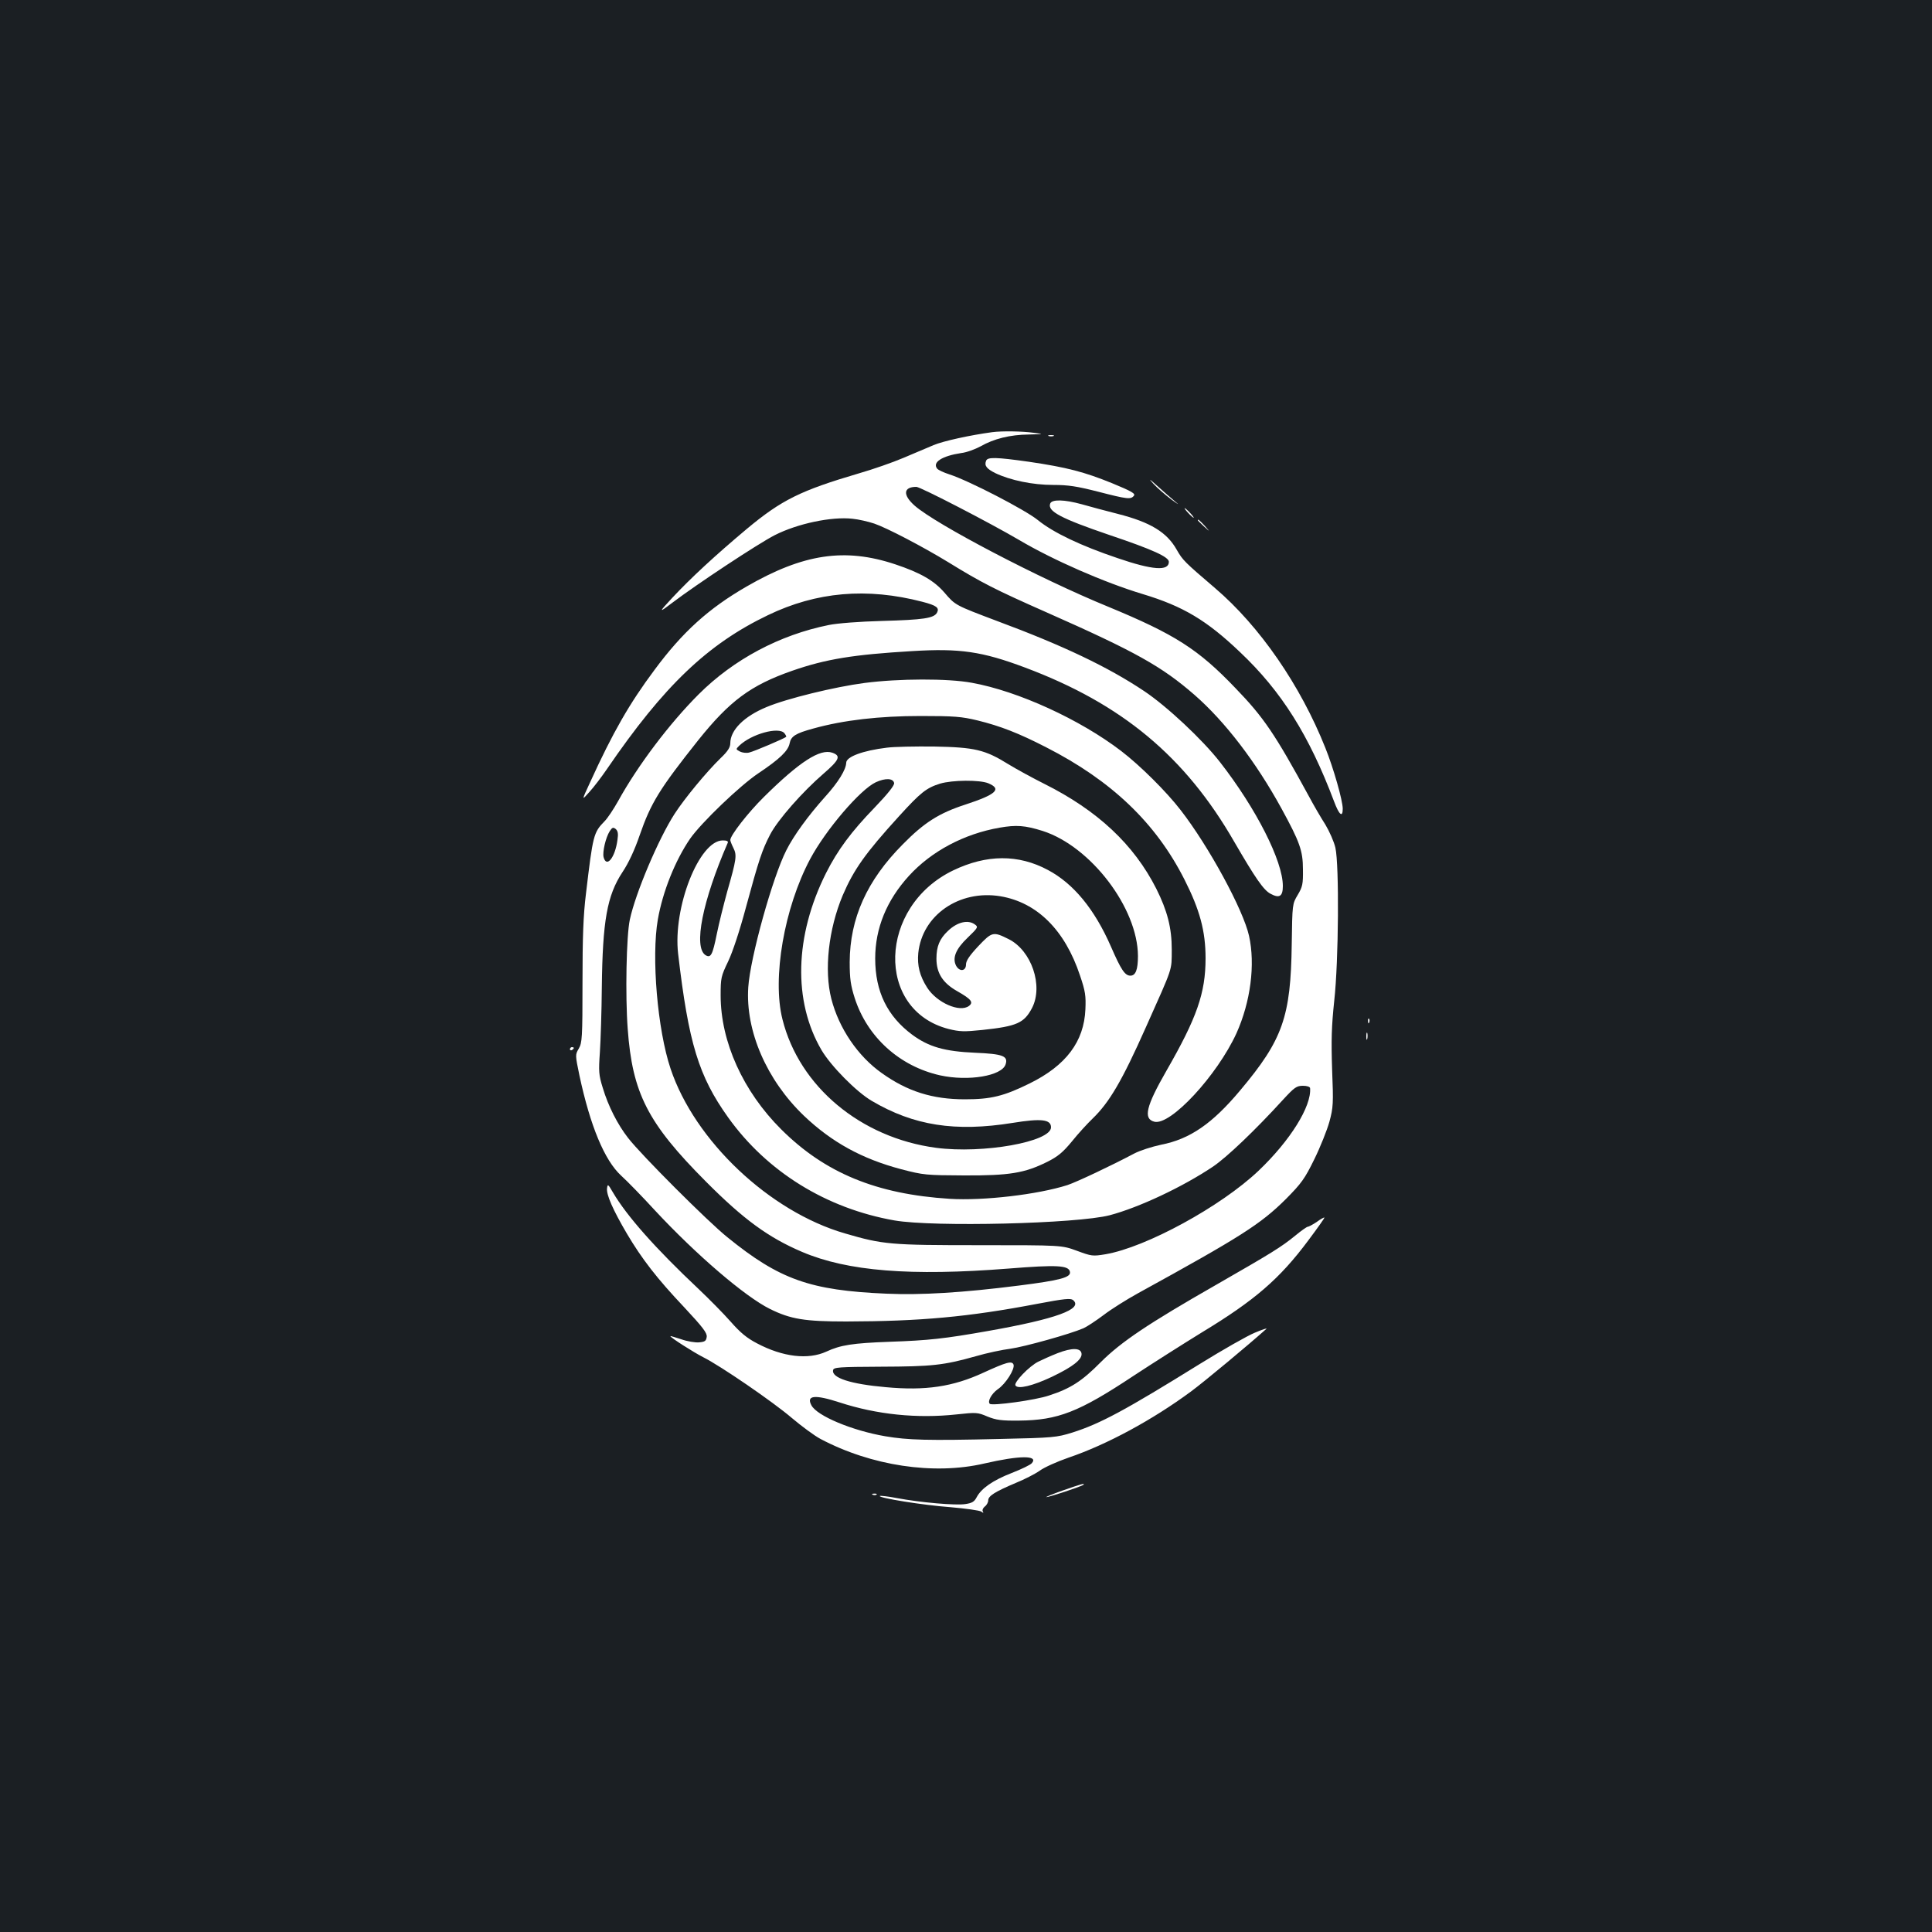 <?xml version="1.0" standalone="no"?>
<!DOCTYPE svg PUBLIC "-//W3C//DTD SVG 20010904//EN"
 "http://www.w3.org/TR/2001/REC-SVG-20010904/DTD/svg10.dtd">
<svg version="1.0" xmlns="http://www.w3.org/2000/svg"
 width="1000pt" height="1000pt" viewBox="0 0 1000 1000"
 preserveAspectRatio="xMidYMid meet">
<rect width="100%" height="100%" fill="#1b1f23"/>
<g transform="translate(0,1000) scale(0.1,-0.1)"
fill="#ffffff" stroke="none">
<path d="M5135 7763 c-112 -15 -254 -46 -303 -67 -31 -13 -101 -43 -156 -66
-54 -23 -157 -59 -230 -80 -302 -89 -400 -137 -581 -288 -161 -135 -289 -253
-386 -357 -71 -76 -71 -80 2 -24 125 95 443 305 529 349 118 60 294 97 402 85
32 -3 83 -15 113 -25 65 -22 252 -120 380 -198 177 -109 244 -143 513 -262
459 -203 595 -279 765 -427 158 -138 318 -347 450 -588 94 -172 111 -218 111
-315 1 -76 -2 -90 -27 -132 -28 -47 -28 -47 -31 -255 -5 -376 -46 -494 -267
-757 -144 -172 -260 -252 -409 -281 -47 -10 -110 -30 -140 -46 -119 -63 -297
-147 -345 -163 -154 -49 -435 -82 -610 -71 -379 24 -645 134 -871 359 -198
197 -314 454 -314 694 0 90 2 99 39 176 23 48 60 160 91 276 68 251 85 301
126 380 40 77 168 222 277 316 82 71 91 92 45 108 -63 22 -169 -46 -354 -229
-82 -81 -174 -199 -174 -223 0 -5 7 -23 16 -41 19 -38 16 -58 -32 -226 -18
-66 -43 -165 -54 -220 -22 -109 -31 -125 -58 -109 -64 41 -16 281 115 582 3 8
-5 12 -26 12 -122 0 -259 -347 -231 -587 54 -462 106 -633 259 -847 201 -281
508 -471 861 -533 203 -35 945 -17 1114 27 151 40 377 146 535 252 72 49 217
187 362 346 59 64 70 72 103 72 21 0 36 -5 37 -12 8 -94 -103 -272 -267 -428
-195 -185 -582 -396 -792 -432 -67 -11 -72 -10 -148 18 -79 29 -79 29 -504 29
-460 0 -499 3 -697 61 -390 113 -777 479 -902 852 -68 202 -100 579 -66 773
25 143 89 304 167 418 58 83 258 275 354 339 109 73 153 115 161 154 7 37 30
52 122 77 158 44 343 65 556 65 175 0 212 -3 295 -23 118 -29 213 -66 355
-139 339 -173 568 -392 716 -685 79 -156 109 -266 109 -407 0 -180 -45 -308
-203 -583 -105 -183 -121 -248 -62 -263 84 -21 325 240 425 458 73 163 98 355
65 504 -30 135 -208 463 -354 651 -74 96 -210 231 -308 306 -213 163 -534 310
-773 353 -124 23 -379 22 -555 -1 -154 -20 -404 -81 -508 -125 -116 -48 -187
-119 -187 -187 0 -21 -13 -42 -51 -78 -72 -70 -186 -208 -237 -287 -83 -128
-203 -411 -232 -548 -18 -82 -24 -394 -11 -565 24 -333 103 -488 405 -791 195
-196 324 -290 498 -364 235 -100 561 -126 1069 -86 249 20 311 17 317 -17 6
-29 -51 -44 -264 -71 -292 -37 -505 -50 -687 -42 -394 17 -552 73 -822 292
-100 80 -448 428 -514 514 -54 69 -103 165 -131 259 -21 67 -22 85 -15 185 4
61 9 212 10 336 4 343 27 475 107 596 32 48 63 115 89 191 58 167 102 239 304
493 162 202 270 283 485 358 175 61 318 84 623 102 245 15 361 -2 582 -85 502
-188 830 -461 1084 -903 108 -186 151 -249 187 -268 46 -25 64 -14 64 40 0
129 -138 401 -325 641 -91 117 -276 290 -393 368 -187 125 -420 236 -762 363
-217 82 -215 81 -271 146 -54 63 -126 104 -255 147 -261 87 -476 55 -770 -115
-196 -113 -331 -235 -476 -431 -130 -174 -216 -324 -334 -583 -44 -95 -44 -95
-4 -50 23 25 64 79 92 120 294 430 520 646 833 796 251 121 512 144 800 69 73
-19 88 -31 75 -56 -16 -29 -69 -37 -285 -43 -114 -3 -232 -12 -275 -21 -254
-51 -493 -178 -674 -359 -151 -151 -315 -368 -417 -553 -23 -41 -54 -88 -70
-104 -57 -58 -60 -71 -96 -374 -14 -113 -18 -226 -18 -460 0 -288 -2 -312 -19
-342 -19 -32 -19 -33 3 -139 56 -262 130 -440 216 -519 30 -27 109 -108 175
-180 214 -230 466 -446 595 -510 107 -53 180 -65 395 -65 383 1 630 23 992 92
137 26 169 29 182 19 55 -46 -88 -98 -439 -160 -226 -40 -308 -49 -510 -56
-193 -7 -255 -17 -328 -51 -94 -43 -225 -28 -359 43 -52 27 -86 55 -136 112
-37 42 -112 118 -167 170 -222 209 -371 377 -443 500 -25 43 -27 44 -30 20 -4
-33 31 -112 102 -233 78 -132 157 -234 297 -382 97 -104 119 -133 117 -153 -3
-22 -9 -26 -39 -29 -20 -2 -62 5 -93 16 -31 10 -56 18 -56 16 0 -7 119 -83
170 -109 90 -45 361 -231 458 -314 51 -43 117 -92 149 -109 263 -139 586 -188
848 -127 182 42 281 43 246 2 -7 -9 -53 -31 -104 -51 -98 -38 -158 -80 -182
-126 -12 -23 -24 -30 -58 -35 -50 -8 -233 8 -355 31 -46 9 -86 13 -88 11 -10
-10 226 -48 364 -58 81 -7 153 -17 161 -23 11 -8 13 -8 8 1 -4 6 1 18 10 25
10 7 18 22 18 32 0 23 35 45 144 91 44 18 99 46 123 63 23 17 90 47 148 67
200 68 436 196 635 343 69 51 296 240 390 324 5 5 -22 -4 -60 -20 -39 -16
-167 -89 -285 -162 -387 -240 -515 -309 -660 -355 -81 -25 -97 -27 -375 -33
-375 -9 -475 -6 -593 14 -170 29 -353 105 -382 160 -28 52 17 57 146 15 193
-63 401 -84 605 -62 102 11 109 11 160 -11 45 -18 72 -22 164 -21 201 2 309
44 591 231 99 65 258 166 354 225 274 166 403 277 552 477 47 63 85 116 83
118 -1 2 -20 -8 -40 -23 -21 -14 -42 -25 -47 -25 -4 0 -33 -20 -63 -45 -75
-61 -121 -89 -410 -255 -350 -200 -492 -295 -598 -401 -97 -98 -156 -136 -267
-172 -69 -24 -296 -55 -307 -43 -13 13 10 53 41 75 41 27 90 105 82 128 -8 21
-38 12 -156 -42 -158 -73 -300 -94 -505 -75 -182 16 -281 48 -273 88 3 15 27
17 248 18 263 1 323 7 490 54 58 17 139 34 180 39 72 10 309 76 378 106 18 8
65 39 105 69 39 30 119 80 177 112 533 293 634 357 766 488 80 81 97 104 147
206 31 63 66 151 78 194 20 74 21 94 14 270 -5 152 -3 224 11 356 23 207 26
703 6 792 -7 31 -31 85 -52 120 -22 34 -61 101 -86 148 -175 321 -233 407
-379 558 -193 202 -314 279 -660 422 -354 145 -891 426 -1001 523 -62 55 -59
97 9 97 21 0 384 -188 532 -275 176 -104 441 -220 640 -280 209 -63 331 -136
503 -300 215 -203 358 -431 487 -773 26 -70 45 -86 45 -38 0 42 -48 211 -90
315 -129 324 -340 630 -571 827 -159 136 -167 144 -198 198 -51 91 -136 143
-305 186 -62 16 -146 38 -187 50 -91 25 -154 26 -163 4 -16 -40 54 -77 306
-163 226 -76 308 -114 308 -139 0 -49 -84 -43 -265 19 -190 64 -333 132 -413
197 -65 53 -359 205 -459 237 -28 9 -56 22 -62 29 -27 33 25 66 124 81 28 3
73 20 101 35 68 39 152 60 249 61 80 2 80 2 25 9 -58 8 -164 10 -215 3z
m-1075 -1558 c7 -9 11 -17 9 -19 -8 -8 -165 -75 -191 -81 -14 -4 -36 -1 -48 5
-22 12 -22 12 -4 30 63 61 205 100 234 65z m-864 -552 c-12 -92 -57 -148 -72
-89 -6 27 11 101 32 134 13 20 18 21 31 11 11 -10 14 -24 9 -56z"/>
<path d="M5428 7743 c6 -2 18 -2 25 0 6 3 1 5 -13 5 -14 0 -19 -2 -12 -5z"/>
<path d="M5104 7615 c-10 -25 2 -41 48 -64 78 -37 193 -61 299 -61 79 0 123
-7 233 -35 151 -39 169 -41 185 -21 9 11 -11 23 -113 65 -143 58 -233 82 -431
111 -170 24 -214 25 -221 5z"/>
<path d="M5970 7496 c19 -21 62 -58 95 -83 33 -24 42 -29 20 -11 -22 18 -64
55 -95 83 -42 38 -47 41 -20 11z"/>
<path d="M6150 7345 c13 -14 26 -25 28 -25 3 0 -5 11 -18 25 -13 14 -26 25
-28 25 -3 0 5 -11 18 -25z"/>
<path d="M6200 7307 c0 -2 15 -16 33 -33 32 -29 32 -29 3 4 -28 30 -36 37 -36
29z"/>
<path d="M4590 6130 c-124 -15 -210 -47 -210 -78 -1 -35 -40 -100 -110 -177
-86 -96 -162 -200 -200 -276 -71 -139 -187 -556 -197 -709 -15 -226 95 -480
288 -665 144 -137 300 -223 504 -277 115 -30 128 -31 325 -32 235 -1 313 12
430 70 56 28 82 50 129 107 32 40 80 92 106 117 87 84 152 194 277 475 142
318 132 288 133 400 0 113 -23 201 -80 315 -116 229 -304 405 -580 543 -60 30
-144 76 -185 101 -122 76 -175 88 -385 92 -99 1 -209 -1 -245 -6z m38 -183 c2
-12 -32 -55 -101 -127 -121 -125 -191 -219 -252 -340 -162 -324 -171 -662 -23
-915 49 -83 180 -216 260 -263 217 -128 432 -162 730 -114 148 24 198 18 198
-23 0 -75 -352 -138 -595 -106 -390 52 -708 317 -795 665 -54 213 9 577 143
829 81 152 259 360 340 398 50 23 90 21 95 -4z m487 -1 c72 -30 42 -58 -120
-111 -135 -44 -212 -93 -322 -205 -186 -187 -274 -383 -275 -610 0 -86 5 -120
26 -186 65 -202 232 -353 442 -400 146 -32 320 -3 339 57 14 43 -14 54 -158
60 -158 7 -239 30 -325 93 -129 96 -192 223 -192 395 0 156 59 301 175 428
116 127 285 217 469 249 86 15 131 12 223 -17 249 -80 492 -399 493 -647 0
-71 -12 -102 -39 -102 -28 0 -48 29 -101 151 -85 194 -194 326 -326 396 -153
82 -317 81 -490 -2 -389 -187 -404 -723 -24 -821 57 -14 79 -15 175 -5 179 19
216 36 257 114 59 115 -3 297 -121 356 -80 40 -86 39 -157 -36 -46 -49 -64
-76 -64 -95 0 -35 -33 -39 -51 -7 -21 40 -2 87 59 145 55 53 56 56 38 69 -35
26 -91 13 -139 -33 -44 -41 -60 -81 -60 -144 0 -75 33 -126 107 -168 74 -42
86 -58 61 -77 -48 -35 -166 17 -216 95 -39 61 -52 115 -46 179 20 196 212 329
425 294 190 -32 334 -175 412 -410 28 -82 31 -106 28 -175 -7 -167 -100 -291
-289 -384 -134 -66 -200 -82 -335 -82 -168 0 -297 41 -429 135 -125 88 -223
233 -262 385 -38 148 -15 360 59 536 57 133 117 218 292 410 111 122 141 146
212 168 64 19 204 20 249 2z"/>
<path d="M7081 4714 c0 -11 3 -14 6 -6 3 7 2 16 -1 19 -3 4 -6 -2 -5 -13z"/>
<path d="M7072 4635 c0 -16 2 -22 5 -12 2 9 2 23 0 30 -3 6 -5 -1 -5 -18z"/>
<path d="M2950 4569 c0 -5 5 -7 10 -4 6 3 10 8 10 11 0 2 -4 4 -10 4 -5 0 -10
-5 -10 -11z"/>
<path d="M5474 2996 c-33 -13 -78 -33 -100 -44 -48 -24 -128 -108 -118 -123
12 -21 89 -2 185 43 112 53 161 92 157 122 -4 30 -49 31 -124 2z"/>
<path d="M5500 2285 c-52 -18 -90 -34 -84 -34 12 -1 185 56 192 64 10 10 -14
3 -108 -30z"/>
<path d="M4518 2263 c7 -3 16 -2 19 1 4 3 -2 6 -13 5 -11 0 -14 -3 -6 -6z"/>
</g>
</svg>
